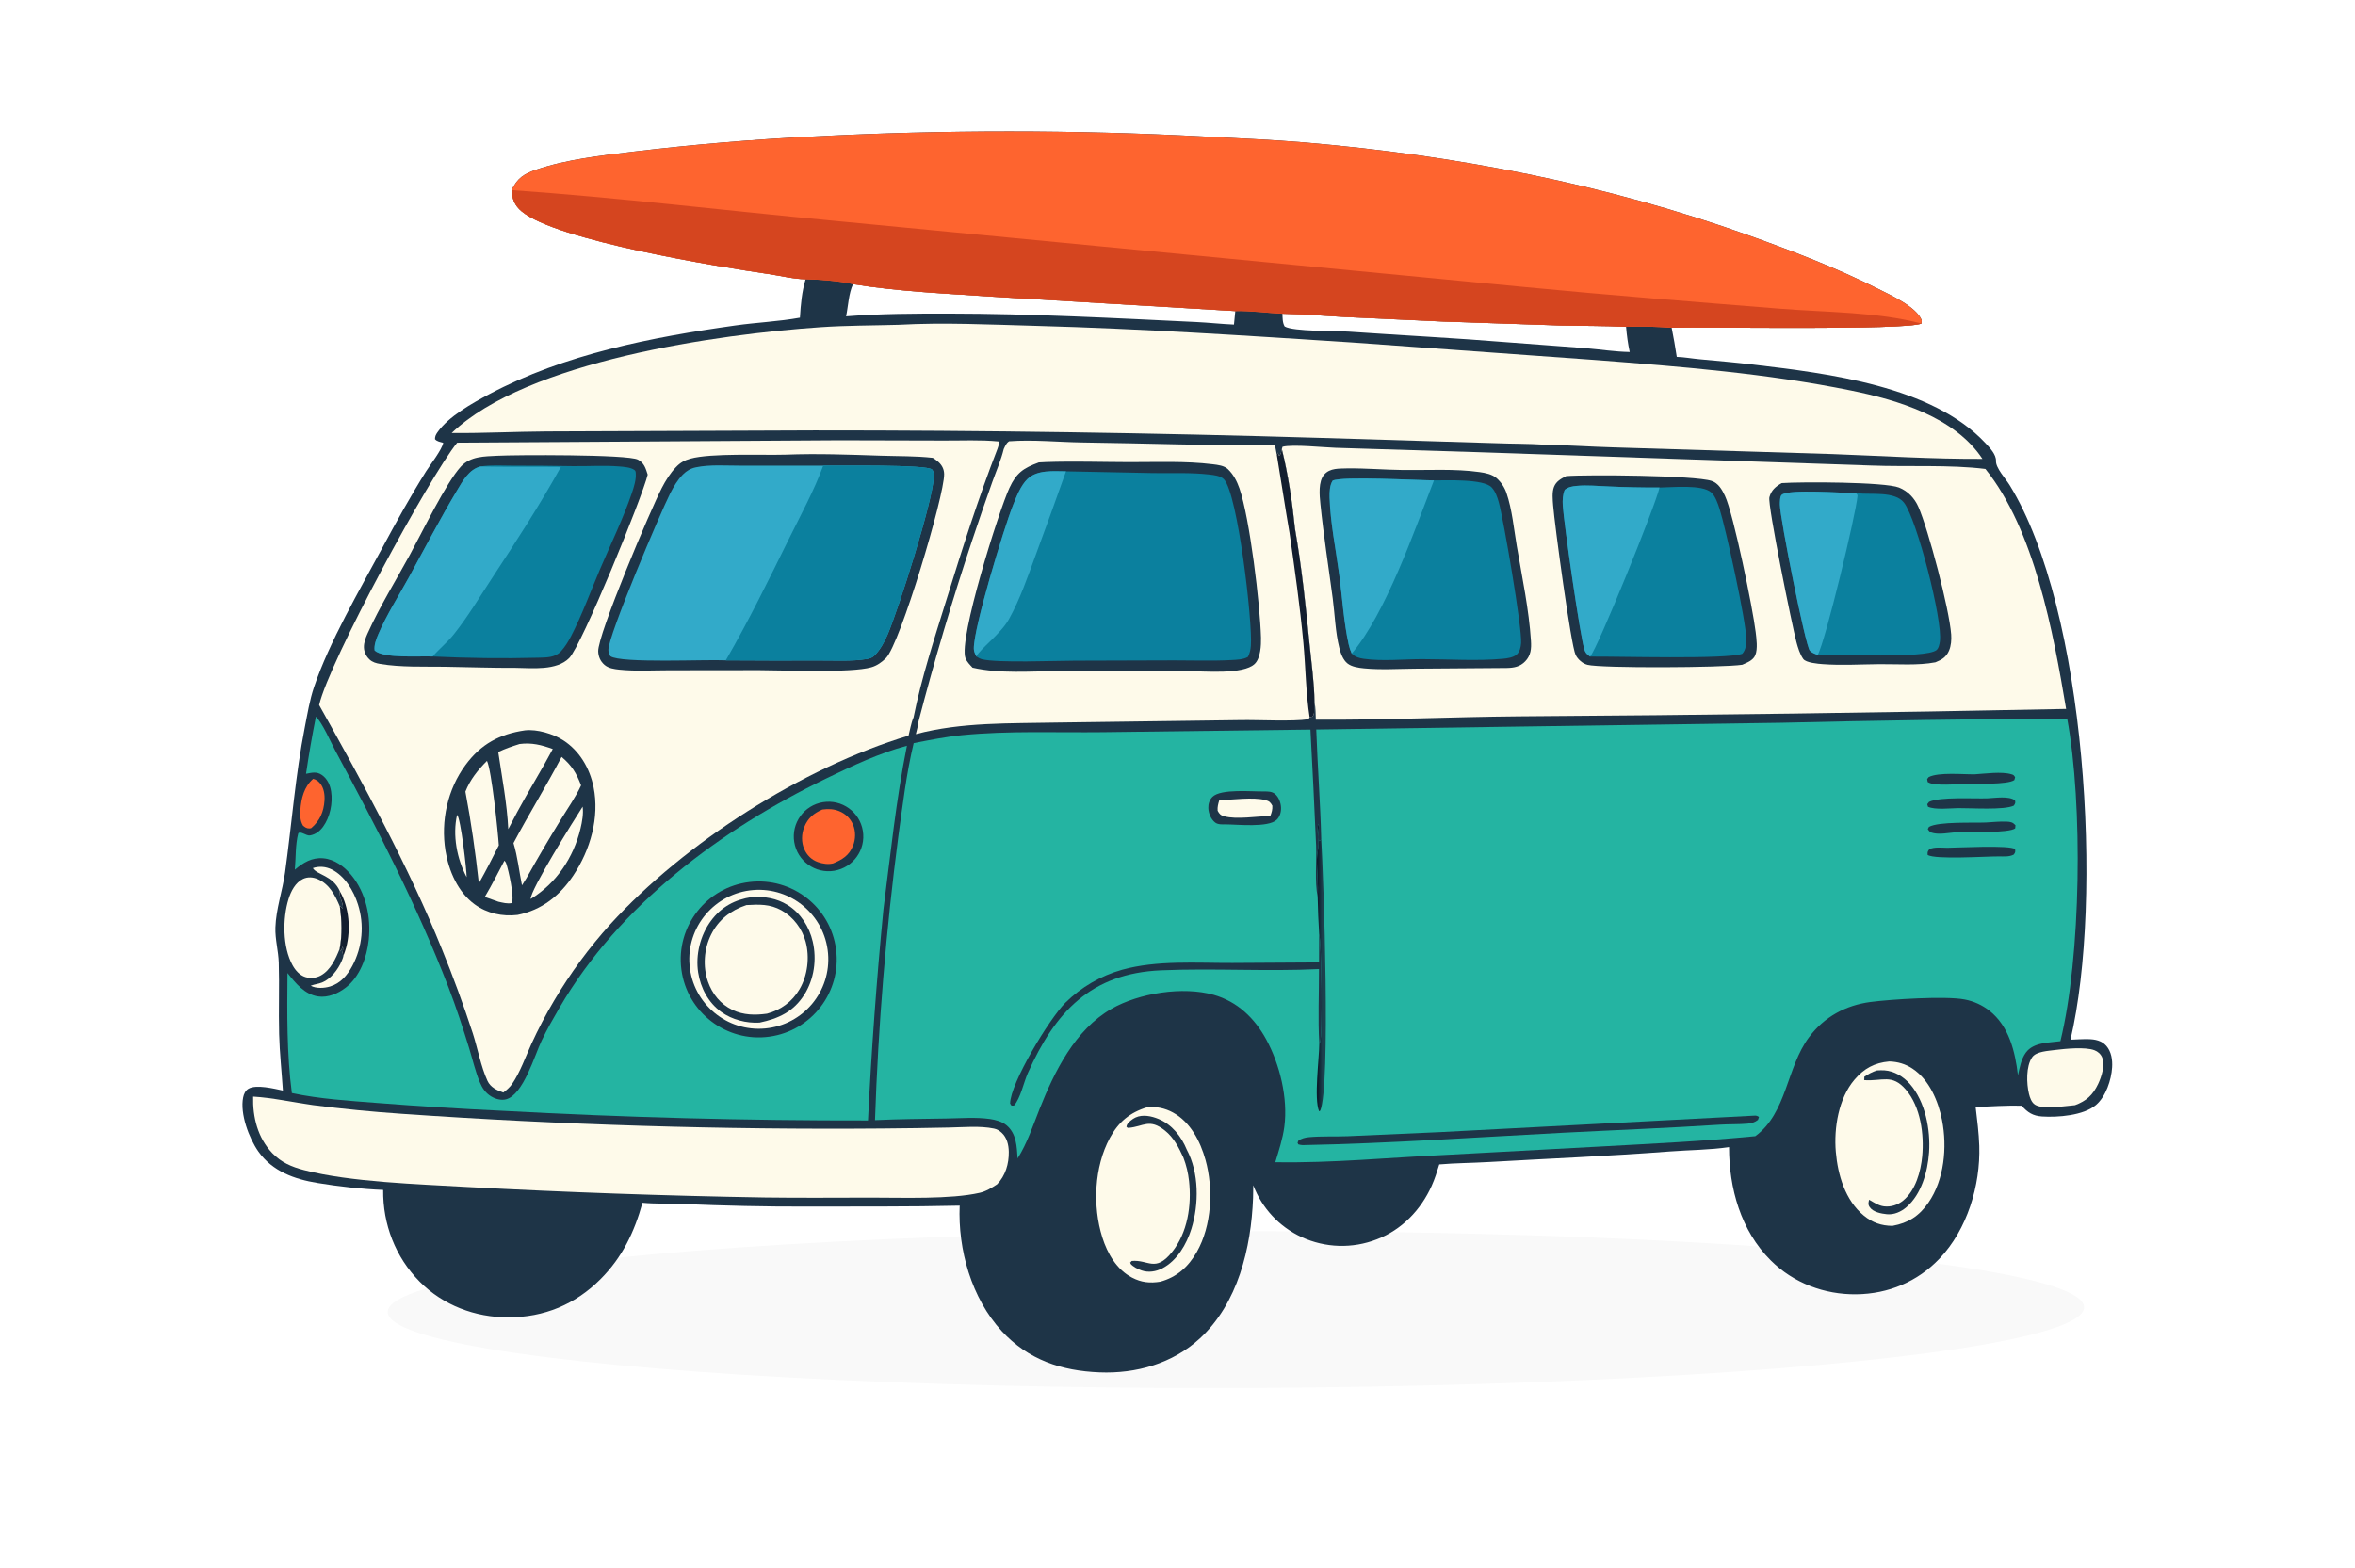 <?xml version="1.0" encoding="utf-8"?>
<svg height="666" preserveAspectRatio="none" style="display: block;" version="1.1" viewBox="0 0 2048 1364" width="1000" xmlns="http://www.w3.org/2000/svg">
<defs>
<linearGradient gradientUnits="userSpaceOnUse" id="Gradient1" x1="1146.1" x2="1150.02" y1="839.501" y2="839.497">
<stop class="stop0" offset="0" stop-color="rgb(12,26,43)" stop-opacity="1"/>
<stop class="stop1" offset="1" stop-color="rgb(28,65,78)" stop-opacity="1"/>
</linearGradient>
<filter height="200%" id="shadowBlurFilter" width="200%" x="-50%" y="-50%"><feGaussianBlur in_="SourceGraphic" stdDeviation="6"/></filter></defs>
<g id="van-real-shadow" opacity="1" transform=""><ellipse cx="1064.96" cy="1118.48" fill="#000000" filter="url(#shadowBlurFilter)" opacity="0.16" rx="737.28" ry="136.4" transform="skewX(-18) scale(1,0.5) translate(380,1160)"/><path d="M 622.592 1145.76 C 917.504 1282.16 1212.416 1282.16 1507.328 1145.76 L 1507.328 1200.32 L 622.592 1200.32 Z" fill="#000000" filter="url(#vanRealShadowBlur)" opacity="0.12" transform="skewX(-18) scale(1,0.45) translate(10,4)"/></g><path d="M 444.837 165.386 C 450.06 154.841 455.541 151.251 466.591 147.511 C 493.031 138.562 522.648 135.381 550.267 131.957 C 602.805 125.673 655.548 121.25 708.398 118.696 C 821.187 112.781 934.209 112.797 1047 118.744 C 1076.59 120.369 1106.35 121.53 1135.88 124.052 C 1267.41 135.286 1396.62 160.323 1521.03 204.856 C 1559.07 218.474 1596.59 232.872 1632.75 250.999 C 1643.7 256.487 1666.49 266.776 1671.17 278.498 L 1671 281.467 C 1655.28 287.524 1485.33 284.222 1453.75 285.114 C 1455.48 293.519 1456.84 301.965 1458.18 310.438 C 1464.69 310.666 1471.22 311.883 1477.72 312.48 C 1493.5 313.933 1509.26 315.314 1525.01 317.183 C 1589.62 324.851 1680.31 335.72 1726.68 385.526 C 1730.34 389.453 1736.05 395.338 1735.79 401.036 C 1735.52 407.071 1744.26 416.511 1747.56 421.846 C 1814.45 530.218 1829.17 782.803 1800.59 904.421 C 1805.74 904.189 1810.95 903.853 1816.11 903.945 C 1821.91 904.048 1827.68 905.179 1831.71 909.743 C 1836.17 914.787 1837.19 922.078 1836.78 928.577 C 1836.08 939.522 1831.36 953.81 1822.8 961.181 C 1812 970.48 1789.34 972.126 1775.84 971.24 C 1767.87 970.717 1763.29 967.733 1758.1 961.856 C 1744.78 961.566 1731.4 962.444 1718.1 963.021 C 1719.41 974.231 1720.89 985.499 1721.25 996.79 C 1722.34 1031.18 1710.75 1069.62 1686.66 1094.87 C 1667.48 1114.97 1642.19 1125.55 1614.49 1125.9 C 1586.63 1126.26 1559.73 1116.15 1539.91 1096.41 C 1513.83 1070.43 1503.66 1033.74 1503.64 997.875 C 1486.7 1000.38 1469.24 1000.35 1452.17 1001.66 C 1399.53 1005.71 1346.81 1007.81 1294.12 1010.87 C 1279.98 1011.69 1265.76 1011.71 1251.64 1012.93 C 1249.77 1019.18 1247.74 1025.51 1245.07 1031.48 C 1235.66 1052.51 1219.01 1069.83 1197.32 1078.1 C 1176.12 1086.35 1152.47 1085.63 1131.82 1076.09 C 1112.49 1067.15 1097.45 1050.98 1089.9 1031.07 C 1089.91 1034.73 1089.85 1038.39 1089.72 1042.05 C 1088.07 1085.57 1076.57 1133.8 1043.34 1164.39 C 1019.67 1186.17 987.918 1195.08 956.234 1193.81 C 923.087 1192.49 894.168 1182.9 871.163 1157.91 C 844.837 1129.31 832.947 1087.04 834.572 1048.78 C 790.527 1049.84 746.563 1049.43 702.515 1049.6 C 666.008 1049.73 629.851 1048.89 593.387 1047.33 C 581.839 1046.84 570.222 1047.35 558.71 1046.28 C 551.661 1071.85 541.208 1093.69 522.307 1112.65 C 500.258 1134.78 473.213 1145.94 442.016 1145.97 C 413.203 1145.99 385.352 1135.51 364.921 1114.86 C 343.805 1093.52 332.891 1064.92 333.217 1035.12 C 314.435 1034.36 294.618 1032.14 276.082 1029.08 C 256.071 1025.78 236.874 1018.95 224.698 1001.71 C 216.56 990.185 208.561 968.89 211.454 954.625 C 212.06 951.637 213.347 948.739 216.054 947.115 C 222.703 943.125 238.648 947.092 246.017 948.671 C 244.967 932.323 243.19 916.068 242.745 899.676 C 242.182 878.929 243.05 858.142 242.422 837.431 C 242.111 827.174 239.166 817.141 239.503 806.834 C 240.036 790.589 245.679 774.998 247.902 758.966 C 253.758 716.728 256.849 674.505 265.093 632.534 C 267.365 620.968 269.311 608.931 273.068 597.747 C 286.168 558.756 313.018 512.758 332.702 476.171 C 344.697 453.877 357.057 431.501 370.504 410.05 C 373.935 404.576 384.596 390.861 385.448 385.147 C 382.992 384.466 379.887 384.075 378.271 381.967 C 378.313 379.512 378.982 378.148 380.378 376.132 C 390 362.239 410.878 350.647 425.498 342.866 C 491.06 307.971 566.543 293.41 639.426 283.118 C 658.088 280.483 677.143 279.727 695.648 276.355 C 696.346 264.95 697.277 253.888 700.589 242.909 C 690.308 242.795 678.778 239.87 668.467 238.363 C 625.194 232.038 483.971 209.235 453.697 183.895 C 447.464 178.678 445.508 173.225 444.837 165.386 z M 1073.11 282.353 L 1074.27 270.595 L 863.995 258.125 C 823.346 255.398 782.119 253.665 741.845 247.184 C 737.97 255.239 737.654 266.416 735.772 275.185 C 765.477 272.84 795.514 272.748 825.296 272.787 C 897.056 272.88 968.916 276.699 1040.58 280.146 C 1051.44 280.668 1062.24 281.902 1073.11 282.353 z M 1417.26 306.183 C 1415.67 298.861 1414.73 291.773 1414.1 284.312 C 1395.4 283.306 1376.44 283.609 1357.7 283.144 L 1255.11 279.708 L 1168.51 275.699 C 1150.75 274.747 1133.03 273.209 1115.24 272.887 C 1115.44 276.692 1115.22 280.638 1117.2 283.995 C 1124.79 288.528 1161.19 287.679 1173.09 288.508 C 1219.4 291.734 1265.75 294.038 1312.03 297.839 L 1379.49 302.919 C 1392.04 303.971 1404.67 305.995 1417.26 306.183 z" fill="rgb(30,52,71)" transform="translate(0,0)"/>
<path d="M 444.837 165.386 C 450.06 154.841 455.541 151.251 466.591 147.511 C 493.031 138.562 522.648 135.381 550.267 131.957 C 602.805 125.673 655.548 121.25 708.398 118.696 C 821.187 112.781 934.209 112.797 1047 118.744 C 1076.59 120.369 1106.35 121.53 1135.88 124.052 C 1267.41 135.286 1396.62 160.323 1521.03 204.856 C 1559.07 218.474 1596.59 232.872 1632.75 250.999 C 1643.7 256.487 1666.49 266.776 1671.17 278.498 L 1671 281.467 C 1655.28 287.524 1485.33 284.222 1453.75 285.114 C 1440.51 284.239 1427.36 283.7 1414.1 284.312 C 1395.4 283.306 1376.44 283.609 1357.7 283.144 L 1255.11 279.708 L 1168.51 275.699 C 1150.75 274.747 1133.03 273.209 1115.24 272.887 C 1101.67 272.261 1087.83 270.27 1074.27 270.595 L 863.995 258.125 C 823.346 255.398 782.119 253.665 741.845 247.184 C 731.213 244.517 711.73 243.059 700.589 242.909 C 690.308 242.795 678.778 239.87 668.467 238.363 C 625.194 232.038 483.971 209.235 453.697 183.895 C 447.464 178.678 445.508 173.225 444.837 165.386 z" fill="rgb(254,100,47)" transform="translate(0,0)"/>
<path d="M 444.837 165.386 C 537.508 171.843 629.749 183.046 722.229 191.772 L 1326.25 249.723 C 1399.96 256.834 1473.95 262.619 1547.76 268.531 C 1587.34 271.702 1633.02 271.286 1671 281.467 C 1655.28 287.524 1485.33 284.222 1453.75 285.114 C 1440.51 284.239 1427.36 283.7 1414.1 284.312 C 1395.4 283.306 1376.44 283.609 1357.7 283.144 L 1255.11 279.708 L 1168.51 275.699 C 1150.75 274.747 1133.03 273.209 1115.24 272.887 C 1101.67 272.261 1087.83 270.27 1074.27 270.595 L 863.995 258.125 C 823.346 255.398 782.119 253.665 741.845 247.184 C 731.213 244.517 711.73 243.059 700.589 242.909 C 690.308 242.795 678.778 239.87 668.467 238.363 C 625.194 232.038 483.971 209.235 453.697 183.895 C 447.464 178.678 445.508 173.225 444.837 165.386 z" fill="rgb(213,69,31)" transform="translate(0,0)"/>
<path d="M 1144.67 634.592 L 1549.12 628.734 C 1631.97 626.734 1714.83 625.501 1797.7 625.035 C 1811.5 699.832 1809.8 832.314 1791.81 905.709 C 1781.78 907.111 1768.48 906.584 1761.82 915.581 C 1757.72 921.12 1756.39 928.747 1754.89 935.352 C 1752.44 914.744 1747.19 892.744 1730.07 879.203 C 1723.76 874.27 1716.37 870.923 1708.5 869.442 C 1692.1 866.252 1644.36 869.28 1626.6 871.638 C 1605.01 874.506 1586.38 884.601 1573.26 902.178 C 1553.44 928.722 1554.11 968.09 1526.51 988.36 C 1481.57 992.705 1436.18 994.893 1391.12 997.391 L 1257.3 1004.63 C 1208.15 1006.91 1158.24 1011.88 1109.06 1011 C 1112.09 1000.9 1115.54 990.509 1116.92 980.022 C 1120.15 955.318 1113.05 926.048 1101.2 904.281 C 1091.08 885.677 1076.14 871.263 1055.46 865.412 C 1028.66 857.829 990.468 863.87 966.466 877.653 C 934.869 895.797 917.056 931.995 904.124 964.533 C 898.267 979.272 893.433 994.198 884.957 1007.73 C 884.197 997.241 884.034 986.141 875.248 978.836 C 871.374 975.615 865.715 974.121 860.819 973.421 C 848.739 971.694 835.459 972.802 823.266 972.985 C 802.548 973.297 781.638 973.48 760.942 974.424 C 763.743 891.778 770.525 809.316 781.264 727.323 C 784.977 700.566 788.25 672.692 794.568 646.443 C 808.527 643.732 822.522 640.887 836.688 639.497 C 877.014 635.539 918.552 637.391 959.029 636.929 L 1139.61 634.655 C 1141.43 668.298 1143.08 701.951 1144.54 735.612 C 1145.07 749.827 1143.19 766.521 1145.88 780.325 C 1146.84 769.214 1145.13 758.438 1145.24 747.377 C 1145.29 742.824 1146.6 738.56 1146.76 734.124 C 1146.91 729.85 1144.58 720.067 1146.86 716.588 C 1147.52 721.367 1144.96 727.401 1147.41 731.756 L 1149.02 730.348 C 1148.22 698.362 1145.8 666.529 1144.67 634.592 z" fill="rgb(36,180,162)" transform="translate(0,0)"/>
<path d="M 1147.18 812.362 C 1149.35 818.401 1150.39 901.94 1147.95 906.828 C 1147.71 907.301 1147.58 907.412 1147.3 907.701 C 1146.04 886.39 1147.13 864.364 1147.05 842.989 C 1101.39 845.189 1055.49 842.144 1009.85 844.074 C 948.483 846.668 917.501 880.555 893.877 933.379 C 890.286 941.407 887.429 955.598 881.791 961.728 L 879.611 961.785 L 878.418 959.971 C 878.632 942.249 912.373 886.45 926.413 872.344 C 940.174 858.728 957.17 848.832 975.806 843.587 C 1006.18 835.154 1040.37 837.765 1071.66 837.659 L 1147.1 837.2 L 1147.18 812.362 z" fill="rgb(30,52,71)" transform="translate(0,0)"/>
<path d="M 1145.88 780.325 C 1146.84 769.214 1145.13 758.438 1145.24 747.377 C 1145.29 742.824 1146.6 738.56 1146.76 734.124 C 1146.91 729.85 1144.58 720.067 1146.86 716.588 C 1147.52 721.367 1144.96 727.401 1147.41 731.756 L 1149.02 730.348 C 1150.96 761.115 1157.37 945.934 1148.12 966.143 L 1147.14 966.722 C 1142.51 955.584 1147.22 921.656 1147.3 907.701 C 1147.58 907.412 1147.71 907.301 1147.95 906.828 C 1150.39 901.94 1149.35 818.401 1147.18 812.362 C 1146.56 801.691 1146.13 791.011 1145.88 780.325 z" fill="url(#Gradient1)" transform="translate(0,0)"/>
<path d="M 1526.34 970.465 C 1527.91 970.521 1528.35 970.875 1529.68 971.656 L 1528.81 974.188 C 1526.21 976.263 1522.98 977.199 1519.69 977.483 C 1511.8 978.167 1503.62 977.84 1495.65 978.358 C 1450.32 981.305 1404.95 982.996 1359.6 985.362 C 1284.12 989.3 1208.31 994.659 1132.75 996.137 C 1131.54 996.137 1130.25 995.724 1129.06 995.469 L 1128.41 994.11 L 1129.08 992.288 C 1131.81 990.352 1135.07 989.527 1138.37 989.228 C 1149.26 988.243 1160.82 988.821 1171.8 988.405 L 1252.5 984.826 L 1526.34 970.465 z" fill="rgb(30,52,71)" transform="translate(0,0)"/>
<path d="M 1099.28 688.461 C 1102.65 688.529 1106.03 688.392 1108.78 690.656 C 1112.1 693.386 1113.91 698.42 1114.04 702.622 C 1114.17 706.451 1113.05 710.537 1110.18 713.218 C 1102.76 720.149 1075.9 717.175 1065.75 717.139 C 1062.82 717.219 1059.07 717.378 1056.68 715.477 C 1053.05 712.588 1050.97 707.499 1050.81 702.946 C 1050.68 699.368 1051.82 695.754 1054.39 693.2 C 1061.75 685.905 1089.18 688.705 1099.28 688.461 z" fill="rgb(30,52,71)" transform="translate(0,0)"/>
<path d="M 1060.35 696.098 C 1071.69 695.795 1089.68 693.195 1100.25 695.963 C 1103.84 696.903 1104.75 697.804 1106.48 700.841 C 1106.66 704.396 1105.97 706.619 1104.7 709.863 C 1093.28 710.038 1075.36 713.063 1064.85 710.144 C 1061.39 709.184 1060.56 708.227 1058.91 705.285 C 1058.62 701.902 1059.4 699.281 1060.35 696.098 z" fill="rgb(254,250,234)" transform="translate(0,0)"/>
<path d="M 1717.39 673.558 C 1726.48 673.004 1740.59 670.973 1749.18 673.52 C 1751.19 674.118 1751.39 674.367 1752.43 676.156 L 1751.73 678.597 C 1745.58 682.737 1718.28 681.576 1710.24 681.864 C 1702.48 681.936 1682.19 684.159 1676.4 680.271 L 1675.93 677.685 L 1677.28 675.984 C 1685.95 671.555 1707.15 673.744 1717.39 673.558 z" fill="rgb(30,52,71)" transform="translate(0,0)"/>
<path d="M 1728.57 694.448 C 1735.07 694.176 1746.97 692.185 1752.35 696.24 C 1752.85 698.65 1752.52 698.727 1751.35 700.776 C 1743.09 704.898 1713.81 702.864 1702.83 702.979 C 1695.76 703.091 1682.94 704.639 1676.66 701.802 L 1676 699.589 L 1677.58 697.573 C 1686.9 692.94 1716.87 694.915 1728.57 694.448 z" fill="rgb(30,52,71)" transform="translate(0,0)"/>
<path d="M 1693.38 737.481 C 1701.77 737.456 1748.11 734.881 1752.41 738.673 C 1752.61 741.182 1752.79 741.264 1751.22 743.416 C 1747.29 745.482 1742.57 744.977 1738.25 744.992 C 1727.19 744.924 1682.74 747.93 1676.34 743.682 C 1676.21 741.008 1676.25 740.883 1677.83 738.721 C 1682.09 736.601 1688.63 737.422 1693.38 737.481 z" fill="rgb(30,52,71)" transform="translate(0,0)"/>
<path d="M 1727.15 715.5 C 1733.08 715.132 1739.18 714.517 1745.12 714.749 C 1748.54 714.883 1750.46 715.364 1752.73 717.866 L 1752.51 720.54 C 1748.09 724.834 1708.48 723.871 1699.97 724.1 C 1694.39 724.583 1687.17 725.945 1681.7 724.812 C 1678.72 724.196 1678.07 723.754 1676.47 721.237 L 1677.49 719.327 C 1685.99 714.548 1716.36 715.985 1727.15 715.5 z" fill="rgb(30,52,71)" transform="translate(0,0)"/>
<path d="M 397.594 385.067 L 729.869 382.996 L 820.671 383.224 C 836.317 383.315 852.713 382.458 868.264 384.007 C 869.248 386.207 868.113 388.174 867.438 390.43 C 850.714 433.472 836.67 477.915 822.965 521.985 C 812.571 555.409 801.326 589.83 794.43 624.164 C 792.335 628.762 791.429 634.973 790.109 639.915 C 697.918 667.69 595.416 732.962 530.688 804.053 C 512.318 824.374 496.035 846.489 482.083 870.063 C 474.721 882.433 468.032 895.191 462.045 908.281 C 456.885 919.68 452.423 932.555 445.378 942.9 C 443.306 945.942 440.579 948.155 437.7 950.398 C 432.134 948.501 426.528 945.866 423.931 940.22 C 418.195 927.749 415.384 911.972 411.127 898.769 C 403.045 874.097 394.104 849.716 384.319 825.67 C 355.61 754.329 315.219 680.499 277.527 613.297 C 286.369 575.242 373.147 415.186 397.594 385.067 z" fill="rgb(254,250,234)" transform="translate(0,0)"/>
<path d="M 683.069 395.5 C 710.79 394.411 738.537 395.484 766.241 396.402 C 781.186 396.897 796.318 396.59 811.188 398.256 C 812.844 399.318 814.495 400.406 815.961 401.727 C 819.166 404.614 820.968 408.007 821.061 412.365 C 821.453 430.758 782.777 560.163 770.481 572.439 C 766.872 576.042 762.671 579.047 757.728 580.465 C 739.97 585.56 681.523 582.987 660.25 582.968 L 581.795 583.06 C 567.57 583.071 552.71 583.999 538.587 582.518 C 534.179 582.056 529.198 581.38 525.727 578.395 C 522.187 575.351 520.412 571.337 520.221 566.699 C 519.627 552.273 565.962 442.958 575.491 424.548 C 578.879 418.002 582.769 411.669 587.887 406.317 C 591.617 402.417 595.204 400.412 600.406 398.979 C 618.363 394.03 662.051 396.099 683.069 395.5 z" fill="rgb(30,52,71)" transform="translate(0,0)"/>
<path d="M 631.181 574.411 C 614.317 573.49 539.954 577.21 530.792 570.822 C 529.708 569.041 529.121 567.513 529.076 565.398 C 528.812 553.103 574.427 445.782 582.723 429.381 C 585.716 423.462 589.158 417.515 593.871 412.786 C 597.093 409.554 600.56 407.493 605.044 406.542 C 617.437 403.914 631.684 405.122 644.407 405.064 L 715.901 405.048 C 728.772 405.227 805.927 403.928 810.523 408.402 C 812.129 409.965 812.087 413.239 812.009 415.369 C 811.267 435.755 781.396 529.99 771.774 552.313 C 768.999 558.751 765.287 565.537 760.216 570.475 C 758.513 572.133 756.356 572.828 754.059 573.213 C 740.777 575.435 726.113 574.471 712.672 574.553 C 685.508 574.65 658.344 574.603 631.181 574.411 z" fill="rgb(50,170,201)" transform="translate(0,0)"/>
<path d="M 715.901 405.048 C 728.772 405.227 805.927 403.928 810.523 408.402 C 812.129 409.965 812.087 413.239 812.009 415.369 C 811.267 435.755 781.396 529.99 771.774 552.313 C 768.999 558.751 765.287 565.537 760.216 570.475 C 758.513 572.133 756.356 572.828 754.059 573.213 C 740.777 575.435 726.113 574.471 712.672 574.553 C 685.508 574.65 658.344 574.603 631.181 574.411 C 651.116 539.975 668.453 504.545 686.027 468.877 C 696.22 448.19 708.05 426.681 715.901 405.048 z" fill="rgb(11,128,158)" transform="translate(0,0)"/>
<path d="M 432.67 396.442 C 446.433 395.668 545.943 395.121 554.82 399.847 C 560.232 402.727 561.536 407.454 563.269 412.891 C 558.576 432.456 506 561.343 494.986 572.453 C 483.94 583.595 462.879 581.118 448.5 580.961 C 427.935 581.086 407.303 580.279 386.733 579.995 C 368.556 579.745 348.449 580.602 330.532 577.541 C 327.087 576.952 323.984 576.107 321.346 573.673 C 318.48 571.029 316.569 567.065 316.477 563.149 C 316.379 558.941 317.971 554.786 319.673 551.008 C 330.122 527.816 344.074 505.229 356.299 482.861 C 366.627 463.966 388.078 419.64 400.806 405.859 C 409.204 396.766 421.258 397.043 432.67 396.442 z" fill="rgb(30,52,71)" transform="translate(0,0)"/>
<path d="M 417.781 405.81 C 426.712 404.341 436.437 405.056 445.513 405.065 C 462.994 405.043 480.474 405.188 497.952 405.499 C 511.403 405.699 525.285 404.685 538.667 405.773 C 542.391 406.076 548.5 406.542 551.602 408.758 C 552.815 409.626 552.777 410.388 552.889 411.842 C 553.302 417.206 551.299 423.602 549.595 428.619 C 541.964 451.088 531.214 473.103 521.886 494.961 C 513.629 514.309 506.22 534.881 496.558 553.536 C 494.165 558.158 491.298 562.797 487.769 566.646 C 482.777 572.091 475.065 571.945 468.084 572.133 C 437.801 572.946 406.477 572.489 376.22 571.075 C 364.927 570.501 333.769 573.079 325.807 565.856 C 325.061 561.356 327.254 555.716 329.015 551.614 C 336.207 534.86 346.685 518.417 355.469 502.384 C 369.333 477.081 382.708 451.273 397.516 426.514 C 402.411 418.328 407.941 408.274 417.781 405.81 z" fill="rgb(11,128,158)" transform="translate(0,0)"/>
<path d="M 376.22 571.075 C 364.927 570.501 333.769 573.079 325.807 565.856 C 325.061 561.356 327.254 555.716 329.015 551.614 C 336.207 534.86 346.685 518.417 355.469 502.384 C 369.333 477.081 382.708 451.273 397.516 426.514 C 402.411 418.328 407.941 408.274 417.781 405.81 C 441.106 406.307 464.434 405.875 487.759 406.157 C 469.587 439.083 448.785 471.077 428.146 502.504 C 417.329 518.977 406.918 536.438 394.623 551.837 C 389.058 558.806 382.031 564.366 376.22 571.075 z" fill="rgb(50,170,201)" transform="translate(0,0)"/>
<path d="M 456.508 635.327 C 466.931 634.125 481.107 638.318 489.877 644.002 C 504.041 653.181 512.834 668.292 516.166 684.615 C 521.553 711.012 513.359 739.342 498.645 761.452 C 486.836 779.198 471.09 791.723 449.997 795.899 C 436.881 797.426 423.663 794.593 412.882 786.779 C 398.213 776.147 390.174 757.444 387.378 740.019 C 383.218 714.095 389.192 686.629 404.851 665.404 C 418.27 647.215 434.553 638.517 456.508 635.327 z" fill="rgb(30,52,71)" transform="translate(0,0)"/>
<path d="M 488.378 658.433 C 497.146 665.718 501.293 672.567 505.328 683.207 C 500.545 693.552 493.488 703.452 487.557 713.208 C 477.317 729.849 467.437 746.709 457.923 763.776 L 453.927 770.138 C 451.464 758.019 450.155 745.225 446.543 733.406 C 459.928 708.113 475.09 683.78 488.378 658.433 z" fill="rgb(254,250,234)" transform="translate(0,0)"/>
<path d="M 423.499 661.879 C 427.484 669.916 433.061 723.789 433.797 735.354 C 428.184 746.472 422.588 757.576 416.428 768.405 C 413.532 741.856 409.697 714.875 404.727 688.632 C 408.887 678.097 415.605 669.807 423.499 661.879 z" fill="rgb(254,250,234)" transform="translate(0,0)"/>
<path d="M 451.818 647.208 C 462.335 645.812 470.944 648.019 480.713 651.567 C 470.866 670.112 459.679 687.981 449.737 706.5 L 442.009 721.244 C 440.94 698.99 436.524 676.216 433.294 654.152 C 439.359 651.266 445.427 649.205 451.818 647.208 z" fill="rgb(254,250,234)" transform="translate(0,0)"/>
<path d="M 506.679 701.732 C 507.544 707.682 506.217 715.04 504.822 720.824 C 498.734 746.08 483.712 768.51 461.463 782.038 C 461.263 773.977 499.172 713.317 506.679 701.732 z" fill="rgb(254,250,234)" transform="translate(0,0)"/>
<path d="M 438.68 748.695 C 439.314 749.454 439.846 750.04 440.176 750.994 C 442.258 757.012 447.507 780.434 445.095 785.585 C 441.095 786.394 437.295 785.243 433.372 784.412 L 421.6 780.231 C 427.699 769.99 433.064 759.212 438.68 748.695 z" fill="rgb(254,250,234)" transform="translate(0,0)"/>
<path d="M 397.51 708.813 C 400.733 712.083 405.808 756.61 405.821 763.061 C 397.355 747.232 393.412 726.447 397.51 708.813 z" fill="rgb(254,250,234)" transform="translate(0,0)"/>
<path d="M 1114.74 390.647 L 1115.34 388.632 C 1124.2 386.317 1151.29 389.229 1161.56 389.537 L 1280.54 393.207 L 1627.5 404.964 C 1658.83 406.188 1696.06 404.076 1726.58 407.941 C 1769.26 460.963 1785.56 549.936 1796.77 616.681 C 1638.12 619.945 1479.45 622.1 1320.77 623.145 C 1261.98 623.642 1203.06 626.478 1144.29 626.044 C 1144.08 620.991 1144.24 615.556 1143.1 610.633 C 1143.01 594.359 1140.47 576.992 1138.87 560.766 C 1135.54 527.17 1132.02 493.188 1126.18 459.933 C 1123.88 437.227 1120.25 412.753 1114.74 390.647 z" fill="rgb(254,250,234)" transform="translate(0,0)"/>
<path d="M 1171.7 407.43 C 1187.83 407.268 1203.97 408.669 1220.1 408.864 C 1241.81 409.128 1265.28 407.634 1286.72 410.674 C 1291.78 411.391 1297.67 412.543 1301.59 416.01 C 1305.47 419.504 1308.4 423.929 1310.09 428.869 C 1315.01 443.185 1316.53 460.222 1319.08 475.137 C 1323.67 502.034 1329.66 530.237 1331.38 557.451 C 1331.81 564.212 1331.4 570.04 1326.43 575.257 C 1321.86 580.048 1316.49 580.959 1310.25 581.081 L 1230.72 581.678 C 1216.05 581.779 1200.67 582.819 1186.12 581.385 C 1181.57 580.936 1175.6 580.103 1171.89 577.185 C 1167.92 574.057 1165.91 568.278 1164.71 563.527 C 1161.26 549.803 1160.84 534.511 1158.98 520.438 C 1155.37 493.162 1151.04 465.771 1148.27 438.408 C 1147.51 430.957 1146.29 418.833 1151.6 412.807 C 1156.74 406.969 1164.62 407.712 1171.7 407.43 z" fill="rgb(30,52,71)" transform="translate(0,0)"/>
<path d="M 1175.53 568.531 C 1174.36 565.961 1173.46 563.275 1172.86 560.516 C 1168.55 541.123 1167.3 519.81 1164.67 499.998 C 1161.76 478.032 1156.88 454.692 1156.27 432.668 C 1156.14 427.98 1156.37 422.2 1158.91 418.14 C 1166.57 414.068 1233.44 417.834 1247.03 417.885 C 1257.13 417.951 1290.01 416.314 1297.22 423.999 C 1300.48 427.473 1302.21 432.598 1303.45 437.092 C 1307.65 452.289 1323.78 546.486 1322.81 559.431 C 1322.54 562.986 1321.67 567.046 1318.84 569.476 C 1315.9 571.995 1310.66 572.713 1306.92 573.056 C 1284.14 575.139 1259.99 573.389 1237.06 573.388 C 1220.45 573.387 1202.36 575.381 1185.96 573.064 C 1182.03 572.508 1178.37 571.471 1175.53 568.531 z" fill="rgb(11,128,158)" transform="translate(0,0)"/>
<path d="M 1175.53 568.531 C 1174.36 565.961 1173.46 563.275 1172.86 560.516 C 1168.55 541.123 1167.3 519.81 1164.67 499.998 C 1161.76 478.032 1156.88 454.692 1156.27 432.668 C 1156.14 427.98 1156.37 422.2 1158.91 418.14 C 1166.57 414.068 1233.44 417.834 1247.03 417.885 C 1229.94 461.886 1205.19 533.539 1175.53 568.531 z" fill="rgb(50,170,201)" transform="translate(0,0)"/>
<path d="M 1362.07 414.161 C 1379.97 412.748 1473.73 413.462 1488.44 418.324 C 1494.36 420.281 1497.52 425.877 1500.06 431.234 C 1507.53 446.997 1524.45 529.902 1526.8 549.78 C 1527.48 555.543 1528.76 564.382 1526.47 569.924 C 1524.57 574.52 1519.32 576.4 1515.12 578.269 C 1498.27 580.856 1392.48 581.396 1380.55 578.332 C 1376.26 577.23 1372.28 573.725 1370.25 569.758 C 1366.16 561.752 1351.87 455.388 1350.67 439.658 C 1350.3 434.761 1349.6 428.267 1351.39 423.619 C 1353.32 418.625 1357.58 416.384 1362.07 414.161 z" fill="rgb(30,52,71)" transform="translate(0,0)"/>
<path d="M 1382.79 571.181 C 1382.47 570.929 1382.16 570.671 1381.84 570.425 C 1380.08 569.071 1379.01 568.086 1378.15 565.965 C 1374.59 557.242 1359.82 453.471 1359.06 439.749 C 1358.8 435.053 1358.96 430.502 1360.77 426.11 C 1363.76 423.609 1367.35 423.041 1371.14 422.686 C 1380.38 421.822 1390.12 422.841 1399.4 423.187 C 1413.98 423.856 1428.57 424.162 1443.16 424.105 C 1454 424.015 1480.06 421.189 1488.18 428.374 C 1491.73 431.507 1494 438.257 1495.4 442.651 C 1500.79 459.547 1518.58 540.648 1518.65 555.92 C 1518.67 560.438 1518.29 565.218 1515.16 568.717 C 1501.09 573.776 1405.83 570.889 1382.79 571.181 z" fill="rgb(11,128,158)" transform="translate(0,0)"/>
<path d="M 1382.79 571.181 C 1382.47 570.929 1382.16 570.671 1381.84 570.425 C 1380.08 569.071 1379.01 568.086 1378.15 565.965 C 1374.59 557.242 1359.82 453.471 1359.06 439.749 C 1358.8 435.053 1358.96 430.502 1360.77 426.11 C 1363.76 423.609 1367.35 423.041 1371.14 422.686 C 1380.38 421.822 1390.12 422.841 1399.4 423.187 C 1413.98 423.856 1428.57 424.162 1443.16 424.105 C 1440.22 438.505 1389.2 564.565 1382.79 571.181 z" fill="rgb(50,170,201)" transform="translate(0,0)"/>
<path d="M 1549.44 420.255 C 1566.05 419.054 1639.02 419.195 1651.44 424.121 C 1659.14 427.172 1664.99 433.391 1668.28 440.878 C 1677.1 460.993 1695.23 529.885 1696.83 551.938 C 1697.16 556.556 1696.78 561.82 1694.9 566.115 C 1692.42 571.763 1688.53 573.943 1683.13 576.138 C 1667.92 579.068 1650.02 577.621 1634.46 577.753 C 1618.17 577.891 1601.2 578.953 1584.98 577.722 C 1581.18 577.434 1570.59 576.593 1568.18 573.224 C 1565.26 569.129 1563.5 563.214 1562.21 558.415 C 1558.76 545.581 1536.99 438.96 1538.74 432.525 C 1540.4 426.404 1544.2 423.224 1549.44 420.255 z" fill="rgb(30,52,71)" transform="translate(0,0)"/>
<path d="M 1580.77 569.658 C 1578.29 568.815 1575.85 567.946 1573.96 566.045 C 1570.11 562.159 1547.96 450.845 1547.88 439.072 C 1547.87 437.024 1547.83 431.717 1549.51 430.411 C 1556.25 425.142 1602.69 428.999 1613.92 428.957 L 1615.12 429.103 C 1626.71 430.462 1647.86 427.057 1655.79 437.265 C 1666.95 451.628 1689.47 539.411 1687.03 557.786 C 1686.7 560.252 1685.99 564.022 1683.92 565.595 C 1674.14 573.005 1598.36 569.128 1580.77 569.658 z" fill="rgb(11,128,158)" transform="translate(0,0)"/>
<path d="M 1580.77 569.658 C 1578.29 568.815 1575.85 567.946 1573.96 566.045 C 1570.11 562.159 1547.96 450.845 1547.88 439.072 C 1547.87 437.024 1547.83 431.717 1549.51 430.411 C 1556.25 425.142 1602.69 428.999 1613.92 428.957 C 1614.75 429.884 1615.46 430.146 1615.36 431.436 C 1614.26 446.24 1587.28 558.564 1580.77 569.658 z" fill="rgb(50,170,201)" transform="translate(0,0)"/>
<path d="M 781.272 282.554 C 820.906 280.372 861.2 282.394 900.868 283.462 C 992.623 285.931 1083.93 291.965 1175.51 297.899 L 1388.28 313.233 C 1462.1 318.945 1536.91 324.906 1609.56 339.688 C 1650.11 347.939 1699.91 362.692 1724.01 399.169 C 1680.52 399.365 1636.96 396.602 1593.51 394.989 L 1403.55 389.167 C 1383.33 388.578 1363.17 387.221 1342.94 386.793 C 1329.09 385.882 1315.03 386.077 1301.14 385.518 L 1149.71 380.938 C 1002.63 376.524 855.501 374.346 708.36 374.404 L 475.5 375.304 C 447.898 375.477 420.393 376.901 392.763 376.697 C 458.469 313.922 624.739 290.643 713.938 284.611 C 736.266 283.101 758.898 283.18 781.272 282.554 z" fill="rgb(254,250,234)" transform="translate(0,0)"/>
<path d="M 274.718 623.434 C 280.26 628.495 287.877 646.09 291.685 653.162 C 327.633 719.937 362.715 787.876 389.973 858.715 C 396.704 876.209 402.548 894.157 408.061 912.069 C 411.057 921.804 413.377 932.092 417.283 941.476 C 419.436 946.648 422.278 950.821 427.154 953.768 C 430.822 955.985 435.764 957.429 440.02 956.312 C 455.156 952.337 464.853 918.101 471.058 905.14 C 475.721 895.399 481.148 885.895 486.578 876.562 C 538.553 787.229 626.783 721.649 718.615 677.147 C 740.807 666.393 764.809 655.054 788.702 648.72 C 779.207 696.003 774.41 743.437 768.26 791.152 C 762.334 852.218 757.858 913.415 754.836 974.692 C 649.07 974.862 543.32 972.071 437.71 966.323 C 401.17 964.619 364.658 962.341 328.19 959.487 C 303.597 957.558 277.929 956.018 253.803 950.837 C 249.314 916.401 249.69 881.096 250.013 846.44 C 257.025 855.207 264.793 865.02 276.642 866.799 C 285.165 868.079 294.112 864.247 300.728 859.078 C 313.095 849.418 319.083 832.634 320.68 817.493 C 322.752 797.846 318.27 776.652 305.499 761.186 C 299.417 753.82 290.896 747.437 281.088 746.621 C 271.143 745.794 263.759 750.415 256.399 756.535 C 257.352 746.2 256.766 734.974 259.376 724.927 C 261.507 722.586 266.223 727.33 269.643 726.745 C 274.44 725.924 278.12 723.028 280.944 719.207 C 287.053 710.941 289.498 698.547 287.96 688.478 C 287.102 682.865 284.675 677.435 279.869 674.108 C 275.351 670.98 271.125 672.165 266.135 673.121 C 268.574 656.489 271.436 639.921 274.718 623.434 z" fill="rgb(36,180,162)" transform="translate(0,0)"/>
<path d="M 651.824 767.252 C 688.775 762.864 722.361 789.064 727.098 825.972 C 731.834 862.879 705.952 896.712 669.091 901.796 C 631.735 906.949 597.347 880.643 592.547 843.239 C 587.747 805.836 614.377 771.698 651.824 767.252 z" fill="rgb(30,52,71)" transform="translate(0,0)"/>
<path d="M 655.028 774.255 C 688.154 771.583 717.221 796.161 720.09 829.271 C 722.96 862.38 698.555 891.593 665.463 894.66 C 632.091 897.753 602.577 873.097 599.683 839.707 C 596.789 806.317 621.621 776.95 655.028 774.255 z" fill="rgb(254,250,234)" transform="translate(0,0)"/>
<path d="M 653.879 780.334 C 664.849 779.722 675.413 781.369 684.896 787.243 C 696.24 794.269 703.77 806.14 706.771 818.997 C 710.416 834.62 708.032 851.853 699.345 865.447 C 689.972 880.114 677.058 886.074 660.577 889.572 C 649.035 890.26 636.696 887.071 627.255 880.304 C 615.997 872.234 609.294 859.503 607.166 845.977 C 604.75 830.619 609.034 813.536 618.263 801.047 C 627.293 788.828 639.067 782.57 653.879 780.334 z" fill="rgb(30,52,71)" transform="translate(0,0)"/>
<path d="M 649.123 787.342 C 660.158 786.731 669.592 786.333 679.628 791.936 C 689.882 797.661 697.581 807.868 700.624 819.177 C 704.254 832.664 702.374 848.572 695.251 860.627 C 688.875 871.419 679.046 878.609 666.988 881.794 C 656.68 883.226 646.62 883.1 637.046 878.565 C 626.781 873.703 619.399 864.661 615.697 854.014 C 611.115 840.836 612.189 825.468 618.406 813.004 C 624.899 799.99 635.528 791.86 649.123 787.342 z" fill="rgb(254,250,234)" transform="translate(0,0)"/>
<path d="M 715.675 697.82 C 732.141 695.136 747.668 706.298 750.369 722.761 C 753.071 739.224 741.925 754.763 725.465 757.481 C 708.981 760.204 693.414 749.038 690.709 732.551 C 688.003 716.064 699.185 700.509 715.675 697.82 z" fill="rgb(30,52,71)" transform="translate(0,0)"/>
<path d="M 715.163 704.212 C 720.267 703.522 724.893 703.669 729.71 705.591 C 735.21 707.786 739.53 711.908 741.83 717.386 C 744.271 723.201 744.138 730.104 741.745 735.91 C 738.303 744.264 732.537 747.775 724.481 751.079 C 720.166 752.112 715.461 751.41 711.316 749.947 C 705.807 748.002 701.768 744.01 699.43 738.697 C 696.782 732.677 696.948 725.637 699.363 719.577 C 702.503 711.695 707.559 707.525 715.163 704.212 z" fill="rgb(254,100,47)" transform="translate(0,0)"/>
<path d="M 872.883 390.616 C 874.26 387.866 874.921 385.58 877.563 383.856 C 898.707 382.3 920.264 384.602 941.454 384.89 C 997.208 385.646 1053.07 387.684 1108.82 387.479 L 1110.39 395.813 L 1111.2 393.682 L 1112.4 396.625 C 1114.16 394.967 1114.21 392.951 1114.74 390.647 C 1120.25 412.753 1123.88 437.227 1126.18 459.933 C 1132.02 493.188 1135.54 527.17 1138.87 560.766 C 1140.47 576.992 1143.01 594.359 1143.1 610.633 C 1142.94 613.362 1142.79 616.046 1142.82 618.78 C 1142.84 620.687 1142.49 621.616 1141.57 623.267 L 1138.9 624.036 L 1137.85 625.665 C 1124 627.803 1094.53 626.129 1078.94 626.422 L 919.493 628.541 C 878.534 629.404 836.312 628.028 796.429 638.617 C 797.185 635.196 798.528 631.132 798.752 627.68 C 812.516 574.779 828.038 522.352 845.292 470.484 C 851.039 453.242 856.963 436.059 863.063 418.938 C 866.366 409.688 870.576 400.151 872.883 390.616 z" fill="rgb(254,250,234)" transform="translate(0,0)"/>
<path d="M 1110.39 395.813 L 1111.2 393.682 L 1112.4 396.625 C 1114.16 394.967 1114.21 392.951 1114.74 390.647 C 1120.25 412.753 1123.88 437.227 1126.18 459.933 C 1132.02 493.188 1135.54 527.17 1138.87 560.766 C 1140.47 576.992 1143.01 594.359 1143.1 610.633 C 1142.94 613.362 1142.79 616.046 1142.82 618.78 C 1142.84 620.687 1142.49 621.616 1141.57 623.267 L 1138.9 624.036 C 1135.61 602.855 1135.45 580.427 1133.46 558.985 C 1130.52 527.162 1125.97 495.4 1121.46 463.762 C 1117.54 441.167 1114.19 418.438 1110.39 395.813 z" fill="rgb(19,30,47)" transform="translate(0,0)"/>
<path d="M 903.395 402.262 C 905.401 402.121 907.41 402.015 909.42 401.942 C 933.516 401.081 957.744 401.929 981.857 401.984 C 1005.68 402.038 1030.95 400.916 1054.55 403.832 C 1059 404.383 1064.54 404.945 1067.91 408.176 C 1072.65 412.712 1075.75 418.715 1077.88 424.858 C 1086.86 450.759 1095.84 525.846 1096.61 554.672 C 1096.78 561.275 1096.25 572.635 1091.13 577.524 C 1081.25 586.97 1047.6 583.907 1034.25 583.821 L 920.266 583.839 C 896.181 583.838 869.307 586.251 845.767 580.79 C 843.466 578.322 840.837 575.767 839.619 572.562 C 833.355 556.085 868.641 444.396 877.777 424.555 C 883.895 411.267 890.039 407.183 903.395 402.262 z" fill="rgb(30,52,71)" transform="translate(0,0)"/>
<path d="M 927.02 410.009 L 1002.81 411.542 C 1018.75 411.761 1035.51 410.961 1051.34 412.765 C 1055.44 413.233 1061.51 413.79 1064.46 416.972 C 1076.49 429.975 1089.44 541.567 1087.8 561.734 C 1087.51 565.287 1086.92 568.187 1085.28 571.385 C 1081.36 573.784 1075.23 573.936 1070.72 574.176 C 1054.33 575.047 1037.63 574.417 1021.2 574.445 L 934.697 574.711 C 918.2 574.724 867.523 576.792 854.132 573.502 C 852.288 573.049 850.653 572.11 849.078 571.082 C 849.003 570.923 848.93 570.764 848.852 570.607 C 847.86 568.595 846.933 566.659 846.885 564.368 C 846.512 546.599 873.031 459.42 880.928 439.529 C 883.888 432.073 887.817 422.028 893.686 416.524 C 902.237 408.504 916.261 409.948 927.02 410.009 z" fill="rgb(11,128,158)" transform="translate(0,0)"/>
<path d="M 849.078 571.082 C 849.003 570.923 848.93 570.764 848.852 570.607 C 847.86 568.595 846.933 566.659 846.885 564.368 C 846.512 546.599 873.031 459.42 880.928 439.529 C 883.888 432.073 887.817 422.028 893.686 416.524 C 902.237 408.504 916.261 409.948 927.02 410.009 C 918.441 434.276 909.686 458.482 900.756 482.623 C 893.697 501.732 887.295 520.809 877.371 538.694 C 870.304 551.431 852.18 564.524 849.078 571.082 z" fill="rgb(50,170,201)" transform="translate(0,0)"/>
<path d="M 220.131 953.923 C 237.437 954.947 254.984 958.994 272.216 961.341 C 297.826 964.634 323.528 967.153 349.29 968.895 C 488.475 978.575 627.985 982.844 767.502 981.694 C 786.709 981.549 805.915 981.269 825.118 980.854 C 837.741 980.638 851.987 979.185 864.352 981.737 C 866.99 982.282 869.055 983.497 871.035 985.298 C 875.695 989.538 877.168 995.895 877.277 1001.96 C 877.462 1012.28 874.396 1022.78 867.117 1030.24 C 862.317 1033.34 857.615 1036.33 851.98 1037.62 C 826.862 1043.39 784.598 1041.79 757.507 1041.81 C 726.6 1041.83 695.646 1042.13 664.745 1041.69 C 578.444 1040.23 492.177 1037.18 405.988 1032.55 C 363.372 1030.07 304.675 1028.33 264.389 1017.86 C 253.745 1015.1 244.573 1011.25 236.843 1003.15 C 224.114 989.801 219.653 971.84 220.131 953.923 z" fill="rgb(254,250,234)" transform="translate(0,0)"/>
<path d="M 997.654 963.181 C 1005.52 962.381 1013.1 964.001 1020.04 967.778 C 1035.23 976.039 1043.88 992.879 1048.34 1008.94 C 1055.36 1034.18 1053.86 1066.16 1040.76 1089.14 C 1033.38 1102.06 1023.41 1111.03 1008.98 1114.95 C 1000.07 1116.38 992.598 1115.64 984.475 1111.39 C 971.063 1104.38 963.022 1090.38 958.621 1076.39 C 950.085 1049.25 951.548 1015.1 965.2 989.832 C 972.695 975.957 982.688 967.697 997.654 963.181 z" fill="rgb(254,250,234)" transform="translate(0,0)"/>
<path d="M 1029.14 1006.99 C 1025.23 998.373 1020.73 989.581 1013.18 983.551 C 999.425 972.566 994.648 980.005 981.427 981.131 C 980.427 981.216 980.333 980.819 979.6 980.206 C 979.703 979.769 979.756 979.318 979.909 978.896 C 980.859 976.262 985.064 973.236 987.482 972.123 C 993.767 969.228 1001.42 970.879 1007.54 973.408 C 1019.19 978.216 1027.37 988.628 1032.05 1000.02 C 1042.81 1020.21 1042.77 1047.41 1036.07 1069.01 C 1031.95 1082.29 1023.62 1096.7 1010.85 1103.3 C 1005.35 1106.14 998.839 1107.23 992.868 1105.18 C 989.572 1104.05 985.329 1101.99 983.12 1099.25 L 983.184 1097.34 L 982.782 1098.63 L 984.184 1096.9 C 998.642 1095.52 1004.63 1107.14 1019.08 1089.35 C 1032.86 1072.39 1036.35 1048.48 1034.03 1027.33 C 1033.25 1020.22 1031.68 1013.67 1029.14 1006.99 z" fill="rgb(30,52,71)" transform="translate(0,0)"/>
<path d="M 1642.99 923.348 C 1650.38 923.589 1656.95 925.478 1663.15 929.565 C 1677.77 939.216 1685.63 957.842 1688.88 974.436 C 1693.48 997.943 1690.84 1026.23 1676.99 1046.25 C 1668.94 1057.89 1659.55 1063.84 1645.77 1066.38 C 1636.15 1066.31 1628.37 1063.61 1620.88 1057.49 C 1604.71 1044.24 1598.22 1022.1 1596.5 1001.99 C 1594.73 981.172 1598.9 955.477 1612.74 939.188 C 1621.06 929.381 1630.26 924.469 1642.99 923.348 z" fill="rgb(254,250,234)" transform="translate(0,0)"/>
<path d="M 1632.17 931.168 C 1634.35 931.054 1636.56 930.93 1638.73 931.079 C 1647.37 931.671 1655.34 936.57 1660.95 942.976 C 1674.29 958.22 1678.95 982.813 1677.58 1002.5 C 1676.42 1019.08 1670.99 1038.88 1657.89 1050.13 C 1653.23 1054.14 1647.18 1056.87 1640.91 1056.26 C 1636.04 1055.79 1628.81 1054.42 1625.92 1050.02 C 1624.35 1047.63 1624.9 1046.23 1625.45 1043.64 C 1629.49 1045.96 1633.7 1048.82 1638.39 1049.4 C 1644.44 1050.15 1650.43 1048.16 1655.1 1044.34 C 1665.86 1035.54 1670.41 1019.06 1671.63 1005.79 C 1673.38 986.794 1670.26 962.828 1657.37 947.83 C 1645.36 933.865 1636.92 940.711 1621.29 939.605 L 1620.63 937.21 L 1621.22 939.537 L 1621.3 936.659 C 1624.89 934.212 1628.05 932.547 1632.17 931.168 z" fill="rgb(30,52,71)" transform="translate(0,0)"/>
<path d="M 295.432 825.268 C 292.064 833.822 287.458 843.94 279.001 848.58 C 274.914 850.803 270.109 851.305 265.651 849.976 C 260.645 848.439 256.882 844.132 254.427 839.678 C 245.644 823.745 245.667 798.982 250.958 781.98 C 253.043 775.284 256.882 767.712 263.541 764.576 C 267.647 762.642 272.129 762.959 276.237 764.708 C 286.593 769.116 291.496 778.925 295.573 788.679 C 297.286 801.185 297.711 812.744 295.432 825.268 z" fill="rgb(254,250,234)" transform="translate(0,0)"/>
<path d="M 1787.35 913.36 C 1796.21 912.273 1813.25 910.548 1821.37 913.566 C 1824.42 914.702 1826.97 916.992 1828.18 920.04 C 1830.8 926.654 1827.54 936.737 1824.65 942.863 C 1820.07 952.553 1814.4 957.728 1804.49 961.395 C 1795.99 962.039 1776.78 965.462 1769.67 960.948 C 1766.71 959.069 1765.25 954.792 1764.46 951.514 C 1762.32 942.61 1761.8 927.656 1767.22 919.738 C 1770.81 914.485 1781.42 914.205 1787.35 913.36 z" fill="rgb(254,250,234)" transform="translate(0,0)"/>
<path d="M 295.583 775.391 C 289.623 761.47 275.334 761.037 272.075 755.151 C 277.619 753.313 283.343 753.775 288.575 756.378 C 299.872 761.999 307.605 775.011 311.265 786.641 C 316.977 804.436 315.221 823.787 306.399 840.264 C 302.036 848.358 296.149 855.396 287.048 858.148 C 281.981 859.681 274.956 860.074 270.224 857.482 C 273.468 856.194 276.977 855.933 280.181 854.629 C 287.742 851.553 294.033 843.305 297.121 836.01 C 297.719 834.597 298.477 832.865 298.676 831.354 L 297.819 828.598 C 298.331 826.636 298.653 825.419 298.066 823.393 C 297.487 824.838 296.879 826.271 296.242 827.691 L 295.432 825.268 C 297.711 812.744 297.286 801.185 295.573 788.679 L 296.651 787.967 L 295.983 788.229 L 297.792 790.267 C 299.866 788.162 294.102 778.906 295.583 775.391 z" fill="rgb(254,250,234)" transform="translate(0,0)"/>
<path d="M 295.573 788.679 L 296.651 787.967 L 295.983 788.229 L 297.792 790.267 C 299.866 788.162 294.102 778.906 295.583 775.391 C 303.716 789.419 305.096 808.45 301.122 823.994 C 300.481 826.501 299.594 828.937 298.676 831.354 L 297.819 828.598 C 298.331 826.636 298.653 825.419 298.066 823.393 C 297.487 824.838 296.879 826.271 296.242 827.691 L 295.432 825.268 C 297.711 812.744 297.286 801.185 295.573 788.679 z" fill="rgb(19,30,47)" transform="translate(0,0)"/>
<path d="M 272.363 677.483 C 274.787 678.125 276.66 679.443 278.308 681.35 C 281.671 685.24 282.533 691.347 282.199 696.331 C 281.536 706.239 278.176 713.973 270.662 720.41 C 269.875 720.602 269.829 720.65 268.91 720.676 C 266.64 720.739 265.08 719.556 263.45 718.154 C 261.011 713.91 260.867 709.431 261.201 704.67 C 261.914 694.498 264.44 684.302 272.363 677.483 z" fill="rgb(254,100,47)" transform="translate(0,0)"/>
</svg>
